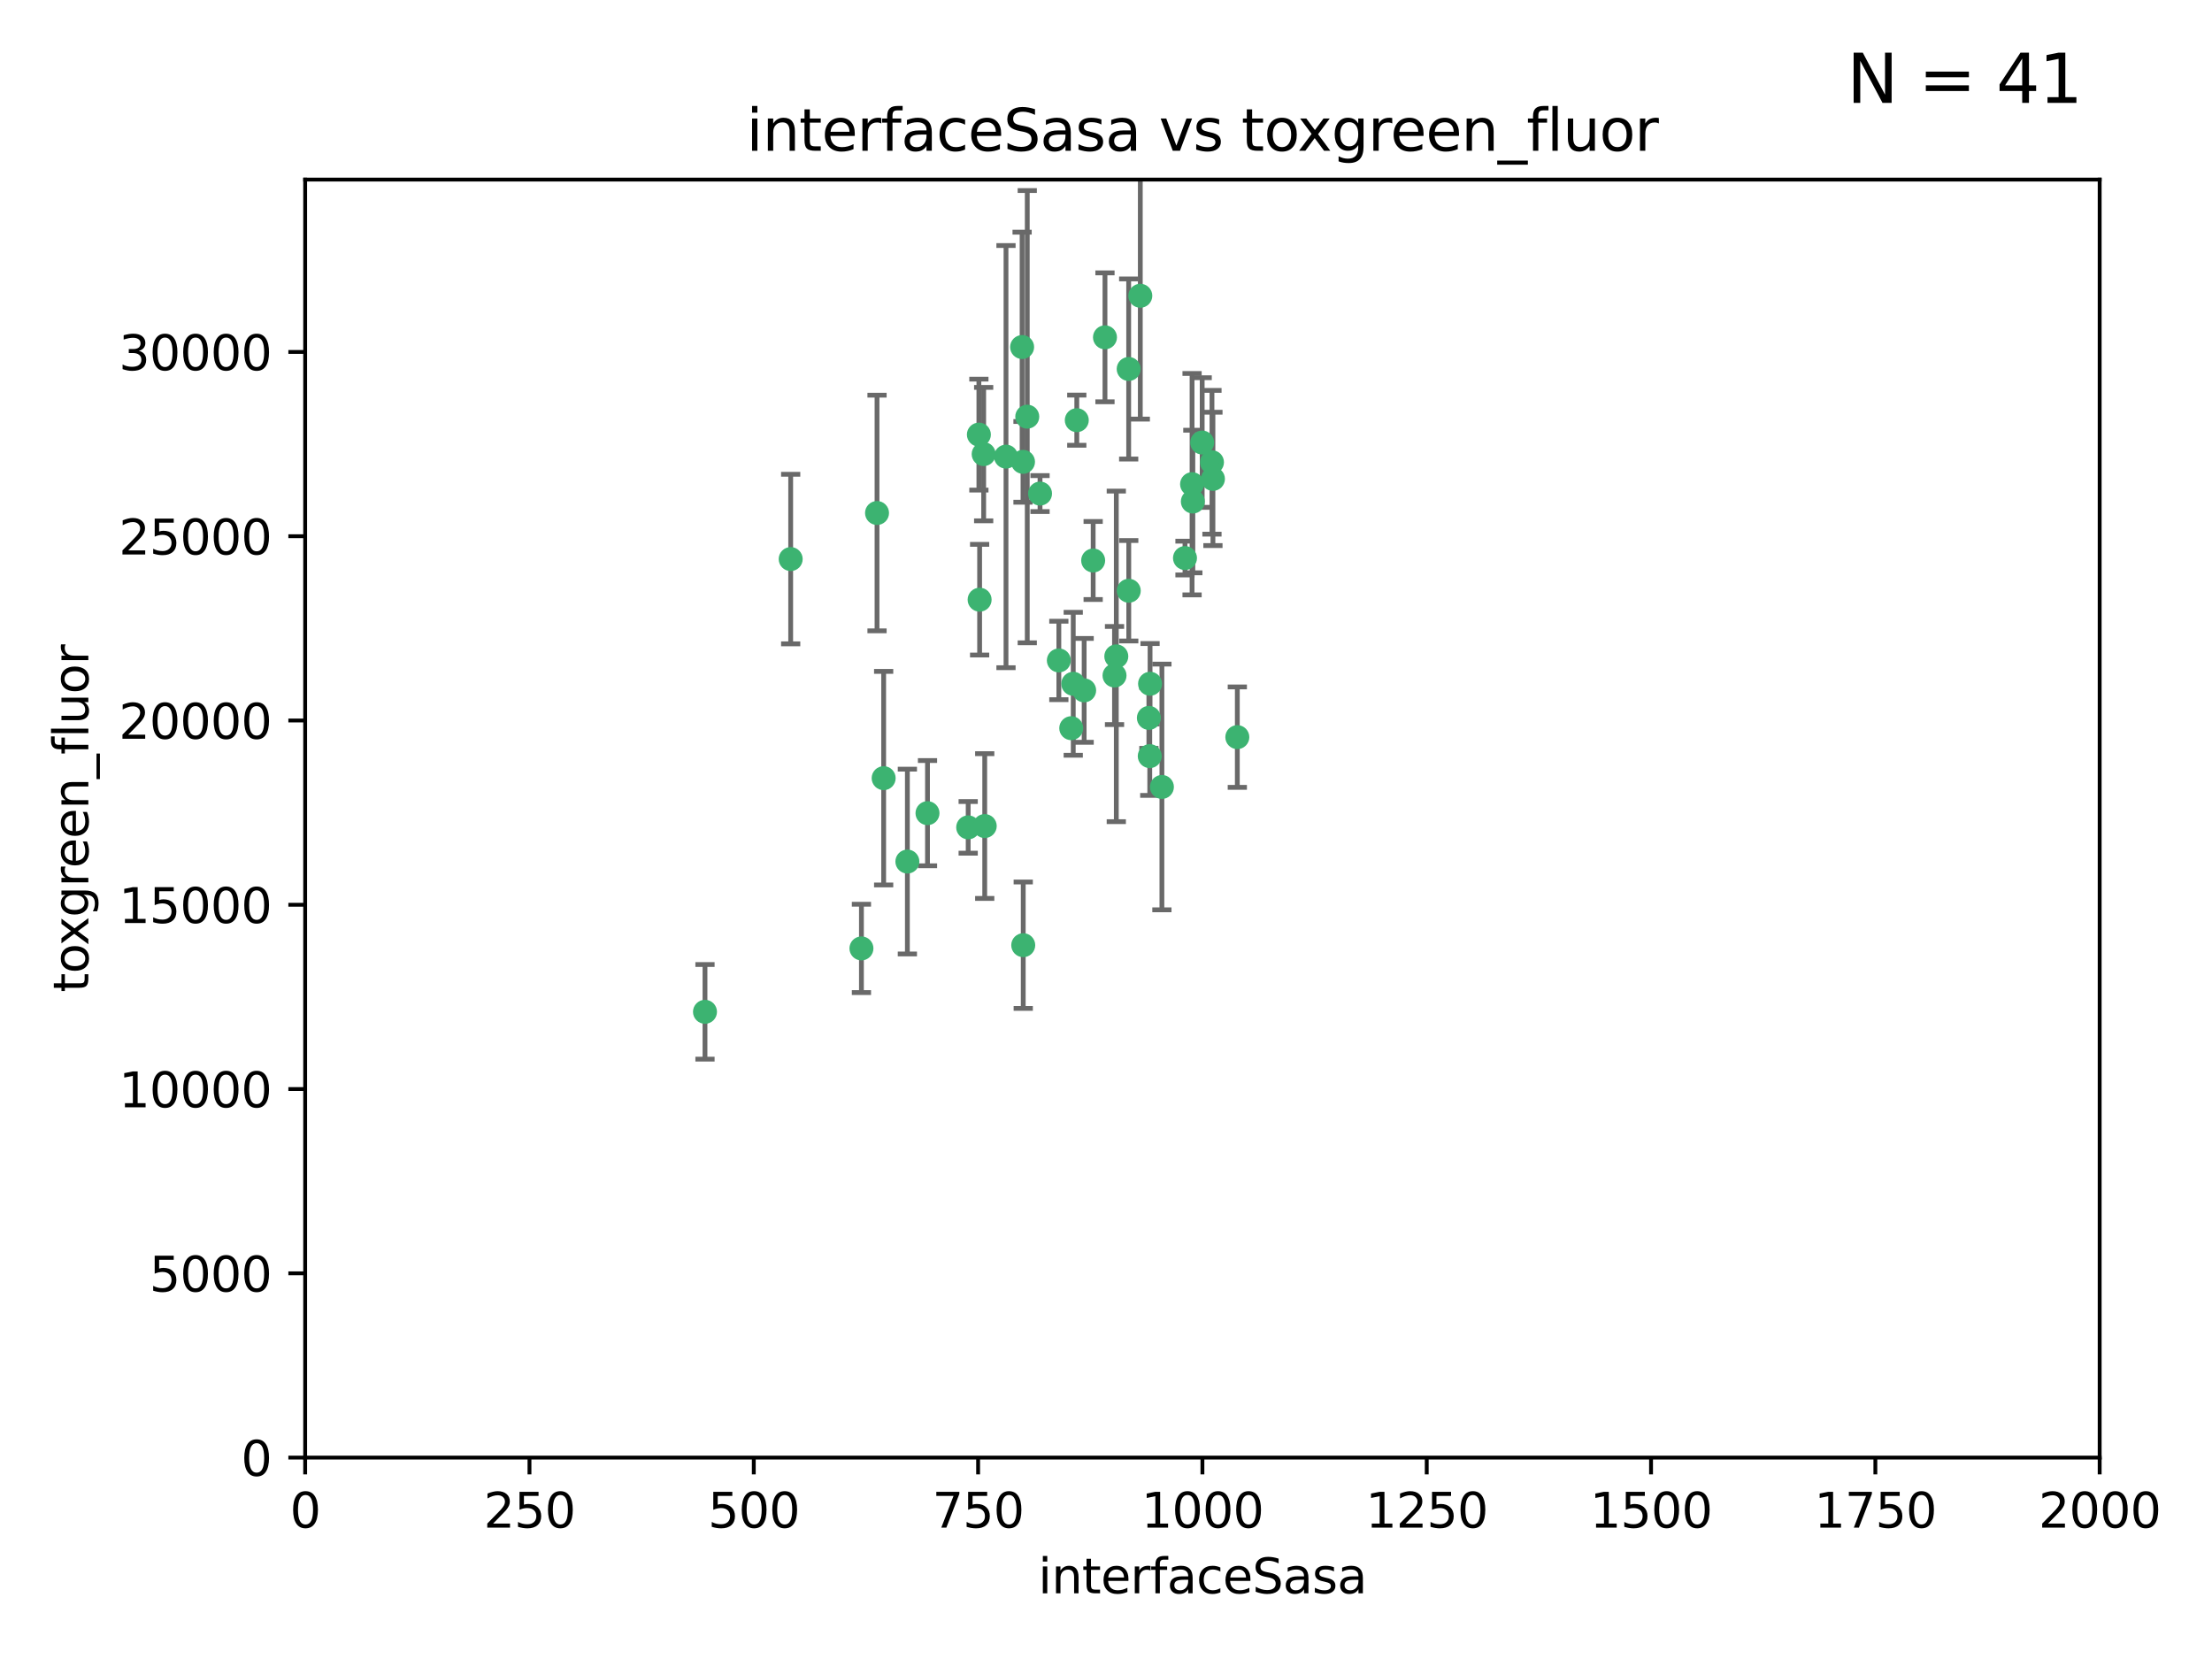 <?xml version="1.0" encoding="utf-8" standalone="no"?>
<!DOCTYPE svg PUBLIC "-//W3C//DTD SVG 1.1//EN"
  "http://www.w3.org/Graphics/SVG/1.1/DTD/svg11.dtd">
<svg xmlns:xlink="http://www.w3.org/1999/xlink" width="460.8pt" height="345.6pt" viewBox="0 0 460.8 345.6" xmlns="http://www.w3.org/2000/svg" version="1.1">
 <defs>
  <style type="text/css">*{stroke-linejoin: round; stroke-linecap: butt}</style>
 </defs>
 <g id="figure_1">
  <g id="patch_1">
   <path d="M 0 345.6 
L 460.8 345.6 
L 460.8 0 
L 0 0 
z
" style="fill: #ffffff"/>
  </g>
  <g id="axes_1">
   <g id="patch_2">
    <path d="M 63.571 303.64 
L 437.4 303.64 
L 437.4 37.411 
L 63.571 37.411 
z
" style="fill: #ffffff"/>
   </g>
   <g id="PathCollection_1">
    <defs>
     <path id="m5b8775eab1" d="M 0 1.118 
C 0.297 1.118 0.581 1 0.791 0.791 
C 1 0.581 1.118 0.297 1.118 0 
C 1.118 -0.297 1 -0.581 0.791 -0.791 
C 0.581 -1 0.297 -1.118 0 -1.118 
C -0.297 -1.118 -0.581 -1 -0.791 -0.791 
C -1 -0.581 -1.118 -0.297 -1.118 0 
C -1.118 0.297 -1 0.581 -0.791 0.791 
C -0.581 1 -0.297 1.118 0 1.118 
z
" style="stroke: #3cb371"/>
    </defs>
    <g clip-path="url(#pf87fa307f1)">
     <use xlink:href="#m5b8775eab1" x="212.925" y="72.294" style="fill: #3cb371; stroke: #3cb371"/>
     <use xlink:href="#m5b8775eab1" x="232.546" y="136.733" style="fill: #3cb371; stroke: #3cb371"/>
     <use xlink:href="#m5b8775eab1" x="250.437" y="92.187" style="fill: #3cb371; stroke: #3cb371"/>
     <use xlink:href="#m5b8775eab1" x="252.676" y="99.763" style="fill: #3cb371; stroke: #3cb371"/>
     <use xlink:href="#m5b8775eab1" x="230.187" y="70.271" style="fill: #3cb371; stroke: #3cb371"/>
     <use xlink:href="#m5b8775eab1" x="246.854" y="116.252" style="fill: #3cb371; stroke: #3cb371"/>
     <use xlink:href="#m5b8775eab1" x="235.142" y="123.063" style="fill: #3cb371; stroke: #3cb371"/>
     <use xlink:href="#m5b8775eab1" x="223.161" y="151.693" style="fill: #3cb371; stroke: #3cb371"/>
     <use xlink:href="#m5b8775eab1" x="242.046" y="163.936" style="fill: #3cb371; stroke: #3cb371"/>
     <use xlink:href="#m5b8775eab1" x="248.491" y="104.476" style="fill: #3cb371; stroke: #3cb371"/>
     <use xlink:href="#m5b8775eab1" x="225.848" y="143.815" style="fill: #3cb371; stroke: #3cb371"/>
     <use xlink:href="#m5b8775eab1" x="227.725" y="116.762" style="fill: #3cb371; stroke: #3cb371"/>
     <use xlink:href="#m5b8775eab1" x="235.125" y="76.865" style="fill: #3cb371; stroke: #3cb371"/>
     <use xlink:href="#m5b8775eab1" x="237.546" y="61.614" style="fill: #3cb371; stroke: #3cb371"/>
     <use xlink:href="#m5b8775eab1" x="257.757" y="153.559" style="fill: #3cb371; stroke: #3cb371"/>
     <use xlink:href="#m5b8775eab1" x="216.658" y="102.821" style="fill: #3cb371; stroke: #3cb371"/>
     <use xlink:href="#m5b8775eab1" x="204.916" y="94.6" style="fill: #3cb371; stroke: #3cb371"/>
     <use xlink:href="#m5b8775eab1" x="213.159" y="196.901" style="fill: #3cb371; stroke: #3cb371"/>
     <use xlink:href="#m5b8775eab1" x="220.577" y="137.58" style="fill: #3cb371; stroke: #3cb371"/>
     <use xlink:href="#m5b8775eab1" x="223.577" y="142.442" style="fill: #3cb371; stroke: #3cb371"/>
     <use xlink:href="#m5b8775eab1" x="203.92" y="90.534" style="fill: #3cb371; stroke: #3cb371"/>
     <use xlink:href="#m5b8775eab1" x="239.332" y="149.553" style="fill: #3cb371; stroke: #3cb371"/>
     <use xlink:href="#m5b8775eab1" x="204.073" y="124.926" style="fill: #3cb371; stroke: #3cb371"/>
     <use xlink:href="#m5b8775eab1" x="248.329" y="100.862" style="fill: #3cb371; stroke: #3cb371"/>
     <use xlink:href="#m5b8775eab1" x="182.701" y="106.867" style="fill: #3cb371; stroke: #3cb371"/>
     <use xlink:href="#m5b8775eab1" x="239.579" y="142.44" style="fill: #3cb371; stroke: #3cb371"/>
     <use xlink:href="#m5b8775eab1" x="213.998" y="86.8" style="fill: #3cb371; stroke: #3cb371"/>
     <use xlink:href="#m5b8775eab1" x="252.476" y="96.298" style="fill: #3cb371; stroke: #3cb371"/>
     <use xlink:href="#m5b8775eab1" x="209.568" y="95.121" style="fill: #3cb371; stroke: #3cb371"/>
     <use xlink:href="#m5b8775eab1" x="213.11" y="96.211" style="fill: #3cb371; stroke: #3cb371"/>
     <use xlink:href="#m5b8775eab1" x="189.023" y="179.478" style="fill: #3cb371; stroke: #3cb371"/>
     <use xlink:href="#m5b8775eab1" x="193.215" y="169.397" style="fill: #3cb371; stroke: #3cb371"/>
     <use xlink:href="#m5b8775eab1" x="224.314" y="87.531" style="fill: #3cb371; stroke: #3cb371"/>
     <use xlink:href="#m5b8775eab1" x="239.516" y="157.513" style="fill: #3cb371; stroke: #3cb371"/>
     <use xlink:href="#m5b8775eab1" x="164.714" y="116.464" style="fill: #3cb371; stroke: #3cb371"/>
     <use xlink:href="#m5b8775eab1" x="205.136" y="172.082" style="fill: #3cb371; stroke: #3cb371"/>
     <use xlink:href="#m5b8775eab1" x="201.69" y="172.356" style="fill: #3cb371; stroke: #3cb371"/>
     <use xlink:href="#m5b8775eab1" x="184.082" y="162.105" style="fill: #3cb371; stroke: #3cb371"/>
     <use xlink:href="#m5b8775eab1" x="232.174" y="140.722" style="fill: #3cb371; stroke: #3cb371"/>
     <use xlink:href="#m5b8775eab1" x="179.453" y="197.571" style="fill: #3cb371; stroke: #3cb371"/>
     <use xlink:href="#m5b8775eab1" x="146.862" y="210.779" style="fill: #3cb371; stroke: #3cb371"/>
    </g>
   </g>
   <g id="matplotlib.axis_1">
    <g id="xtick_1">
     <g id="line2d_1">
      <defs>
       <path id="m91f18b29db" d="M 0 0 
L 0 3.5 
" style="stroke: #000000; stroke-width: 0.8"/>
      </defs>
      <g>
       <use xlink:href="#m91f18b29db" x="63.571" y="303.64" style="stroke: #000000; stroke-width: 0.8"/>
      </g>
     </g>
     <g id="text_1">
      <!-- 0 -->
      <g transform="translate(60.39 318.238)scale(0.1 -0.1)">
       <defs>
        <path id="DejaVuSans-30" d="M 2034 4250 
Q 1547 4250 1301 3770 
Q 1056 3291 1056 2328 
Q 1056 1369 1301 889 
Q 1547 409 2034 409 
Q 2525 409 2770 889 
Q 3016 1369 3016 2328 
Q 3016 3291 2770 3770 
Q 2525 4250 2034 4250 
z
M 2034 4750 
Q 2819 4750 3233 4129 
Q 3647 3509 3647 2328 
Q 3647 1150 3233 529 
Q 2819 -91 2034 -91 
Q 1250 -91 836 529 
Q 422 1150 422 2328 
Q 422 3509 836 4129 
Q 1250 4750 2034 4750 
z
" transform="scale(0.016)"/>
       </defs>
       <use xlink:href="#DejaVuSans-30"/>
      </g>
     </g>
    </g>
    <g id="xtick_2">
     <g id="line2d_2">
      <g>
       <use xlink:href="#m91f18b29db" x="110.3" y="303.64" style="stroke: #000000; stroke-width: 0.8"/>
      </g>
     </g>
     <g id="text_2">
      <!-- 250 -->
      <g transform="translate(100.756 318.238)scale(0.1 -0.1)">
       <defs>
        <path id="DejaVuSans-32" d="M 1228 531 
L 3431 531 
L 3431 0 
L 469 0 
L 469 531 
Q 828 903 1448 1529 
Q 2069 2156 2228 2338 
Q 2531 2678 2651 2914 
Q 2772 3150 2772 3378 
Q 2772 3750 2511 3984 
Q 2250 4219 1831 4219 
Q 1534 4219 1204 4116 
Q 875 4013 500 3803 
L 500 4441 
Q 881 4594 1212 4672 
Q 1544 4750 1819 4750 
Q 2544 4750 2975 4387 
Q 3406 4025 3406 3419 
Q 3406 3131 3298 2873 
Q 3191 2616 2906 2266 
Q 2828 2175 2409 1742 
Q 1991 1309 1228 531 
z
" transform="scale(0.016)"/>
        <path id="DejaVuSans-35" d="M 691 4666 
L 3169 4666 
L 3169 4134 
L 1269 4134 
L 1269 2991 
Q 1406 3038 1543 3061 
Q 1681 3084 1819 3084 
Q 2600 3084 3056 2656 
Q 3513 2228 3513 1497 
Q 3513 744 3044 326 
Q 2575 -91 1722 -91 
Q 1428 -91 1123 -41 
Q 819 9 494 109 
L 494 744 
Q 775 591 1075 516 
Q 1375 441 1709 441 
Q 2250 441 2565 725 
Q 2881 1009 2881 1497 
Q 2881 1984 2565 2268 
Q 2250 2553 1709 2553 
Q 1456 2553 1204 2497 
Q 953 2441 691 2322 
L 691 4666 
z
" transform="scale(0.016)"/>
       </defs>
       <use xlink:href="#DejaVuSans-32"/>
       <use xlink:href="#DejaVuSans-35" x="63.623"/>
       <use xlink:href="#DejaVuSans-30" x="127.246"/>
      </g>
     </g>
    </g>
    <g id="xtick_3">
     <g id="line2d_3">
      <g>
       <use xlink:href="#m91f18b29db" x="157.028" y="303.64" style="stroke: #000000; stroke-width: 0.8"/>
      </g>
     </g>
     <g id="text_3">
      <!-- 500 -->
      <g transform="translate(147.485 318.238)scale(0.1 -0.1)">
       <use xlink:href="#DejaVuSans-35"/>
       <use xlink:href="#DejaVuSans-30" x="63.623"/>
       <use xlink:href="#DejaVuSans-30" x="127.246"/>
      </g>
     </g>
    </g>
    <g id="xtick_4">
     <g id="line2d_4">
      <g>
       <use xlink:href="#m91f18b29db" x="203.757" y="303.64" style="stroke: #000000; stroke-width: 0.8"/>
      </g>
     </g>
     <g id="text_4">
      <!-- 750 -->
      <g transform="translate(194.213 318.238)scale(0.1 -0.1)">
       <defs>
        <path id="DejaVuSans-37" d="M 525 4666 
L 3525 4666 
L 3525 4397 
L 1831 0 
L 1172 0 
L 2766 4134 
L 525 4134 
L 525 4666 
z
" transform="scale(0.016)"/>
       </defs>
       <use xlink:href="#DejaVuSans-37"/>
       <use xlink:href="#DejaVuSans-35" x="63.623"/>
       <use xlink:href="#DejaVuSans-30" x="127.246"/>
      </g>
     </g>
    </g>
    <g id="xtick_5">
     <g id="line2d_5">
      <g>
       <use xlink:href="#m91f18b29db" x="250.486" y="303.64" style="stroke: #000000; stroke-width: 0.8"/>
      </g>
     </g>
     <g id="text_5">
      <!-- 1000 -->
      <g transform="translate(237.761 318.238)scale(0.1 -0.1)">
       <defs>
        <path id="DejaVuSans-31" d="M 794 531 
L 1825 531 
L 1825 4091 
L 703 3866 
L 703 4441 
L 1819 4666 
L 2450 4666 
L 2450 531 
L 3481 531 
L 3481 0 
L 794 0 
L 794 531 
z
" transform="scale(0.016)"/>
       </defs>
       <use xlink:href="#DejaVuSans-31"/>
       <use xlink:href="#DejaVuSans-30" x="63.623"/>
       <use xlink:href="#DejaVuSans-30" x="127.246"/>
       <use xlink:href="#DejaVuSans-30" x="190.869"/>
      </g>
     </g>
    </g>
    <g id="xtick_6">
     <g id="line2d_6">
      <g>
       <use xlink:href="#m91f18b29db" x="297.214" y="303.64" style="stroke: #000000; stroke-width: 0.8"/>
      </g>
     </g>
     <g id="text_6">
      <!-- 1250 -->
      <g transform="translate(284.489 318.238)scale(0.1 -0.1)">
       <use xlink:href="#DejaVuSans-31"/>
       <use xlink:href="#DejaVuSans-32" x="63.623"/>
       <use xlink:href="#DejaVuSans-35" x="127.246"/>
       <use xlink:href="#DejaVuSans-30" x="190.869"/>
      </g>
     </g>
    </g>
    <g id="xtick_7">
     <g id="line2d_7">
      <g>
       <use xlink:href="#m91f18b29db" x="343.943" y="303.64" style="stroke: #000000; stroke-width: 0.8"/>
      </g>
     </g>
     <g id="text_7">
      <!-- 1500 -->
      <g transform="translate(331.218 318.238)scale(0.1 -0.1)">
       <use xlink:href="#DejaVuSans-31"/>
       <use xlink:href="#DejaVuSans-35" x="63.623"/>
       <use xlink:href="#DejaVuSans-30" x="127.246"/>
       <use xlink:href="#DejaVuSans-30" x="190.869"/>
      </g>
     </g>
    </g>
    <g id="xtick_8">
     <g id="line2d_8">
      <g>
       <use xlink:href="#m91f18b29db" x="390.671" y="303.64" style="stroke: #000000; stroke-width: 0.8"/>
      </g>
     </g>
     <g id="text_8">
      <!-- 1750 -->
      <g transform="translate(377.946 318.238)scale(0.1 -0.1)">
       <use xlink:href="#DejaVuSans-31"/>
       <use xlink:href="#DejaVuSans-37" x="63.623"/>
       <use xlink:href="#DejaVuSans-35" x="127.246"/>
       <use xlink:href="#DejaVuSans-30" x="190.869"/>
      </g>
     </g>
    </g>
    <g id="xtick_9">
     <g id="line2d_9">
      <g>
       <use xlink:href="#m91f18b29db" x="437.4" y="303.64" style="stroke: #000000; stroke-width: 0.8"/>
      </g>
     </g>
     <g id="text_9">
      <!-- 2000 -->
      <g transform="translate(424.675 318.238)scale(0.1 -0.1)">
       <use xlink:href="#DejaVuSans-32"/>
       <use xlink:href="#DejaVuSans-30" x="63.623"/>
       <use xlink:href="#DejaVuSans-30" x="127.246"/>
       <use xlink:href="#DejaVuSans-30" x="190.869"/>
      </g>
     </g>
    </g>
    <g id="text_10">
     <!-- interfaceSasa -->
     <g transform="translate(216.279 331.917)scale(0.1 -0.1)">
      <defs>
       <path id="DejaVuSans-69" d="M 603 3500 
L 1178 3500 
L 1178 0 
L 603 0 
L 603 3500 
z
M 603 4863 
L 1178 4863 
L 1178 4134 
L 603 4134 
L 603 4863 
z
" transform="scale(0.016)"/>
       <path id="DejaVuSans-6e" d="M 3513 2113 
L 3513 0 
L 2938 0 
L 2938 2094 
Q 2938 2591 2744 2837 
Q 2550 3084 2163 3084 
Q 1697 3084 1428 2787 
Q 1159 2491 1159 1978 
L 1159 0 
L 581 0 
L 581 3500 
L 1159 3500 
L 1159 2956 
Q 1366 3272 1645 3428 
Q 1925 3584 2291 3584 
Q 2894 3584 3203 3211 
Q 3513 2838 3513 2113 
z
" transform="scale(0.016)"/>
       <path id="DejaVuSans-74" d="M 1172 4494 
L 1172 3500 
L 2356 3500 
L 2356 3053 
L 1172 3053 
L 1172 1153 
Q 1172 725 1289 603 
Q 1406 481 1766 481 
L 2356 481 
L 2356 0 
L 1766 0 
Q 1100 0 847 248 
Q 594 497 594 1153 
L 594 3053 
L 172 3053 
L 172 3500 
L 594 3500 
L 594 4494 
L 1172 4494 
z
" transform="scale(0.016)"/>
       <path id="DejaVuSans-65" d="M 3597 1894 
L 3597 1613 
L 953 1613 
Q 991 1019 1311 708 
Q 1631 397 2203 397 
Q 2534 397 2845 478 
Q 3156 559 3463 722 
L 3463 178 
Q 3153 47 2828 -22 
Q 2503 -91 2169 -91 
Q 1331 -91 842 396 
Q 353 884 353 1716 
Q 353 2575 817 3079 
Q 1281 3584 2069 3584 
Q 2775 3584 3186 3129 
Q 3597 2675 3597 1894 
z
M 3022 2063 
Q 3016 2534 2758 2815 
Q 2500 3097 2075 3097 
Q 1594 3097 1305 2825 
Q 1016 2553 972 2059 
L 3022 2063 
z
" transform="scale(0.016)"/>
       <path id="DejaVuSans-72" d="M 2631 2963 
Q 2534 3019 2420 3045 
Q 2306 3072 2169 3072 
Q 1681 3072 1420 2755 
Q 1159 2438 1159 1844 
L 1159 0 
L 581 0 
L 581 3500 
L 1159 3500 
L 1159 2956 
Q 1341 3275 1631 3429 
Q 1922 3584 2338 3584 
Q 2397 3584 2469 3576 
Q 2541 3569 2628 3553 
L 2631 2963 
z
" transform="scale(0.016)"/>
       <path id="DejaVuSans-66" d="M 2375 4863 
L 2375 4384 
L 1825 4384 
Q 1516 4384 1395 4259 
Q 1275 4134 1275 3809 
L 1275 3500 
L 2222 3500 
L 2222 3053 
L 1275 3053 
L 1275 0 
L 697 0 
L 697 3053 
L 147 3053 
L 147 3500 
L 697 3500 
L 697 3744 
Q 697 4328 969 4595 
Q 1241 4863 1831 4863 
L 2375 4863 
z
" transform="scale(0.016)"/>
       <path id="DejaVuSans-61" d="M 2194 1759 
Q 1497 1759 1228 1600 
Q 959 1441 959 1056 
Q 959 750 1161 570 
Q 1363 391 1709 391 
Q 2188 391 2477 730 
Q 2766 1069 2766 1631 
L 2766 1759 
L 2194 1759 
z
M 3341 1997 
L 3341 0 
L 2766 0 
L 2766 531 
Q 2569 213 2275 61 
Q 1981 -91 1556 -91 
Q 1019 -91 701 211 
Q 384 513 384 1019 
Q 384 1609 779 1909 
Q 1175 2209 1959 2209 
L 2766 2209 
L 2766 2266 
Q 2766 2663 2505 2880 
Q 2244 3097 1772 3097 
Q 1472 3097 1187 3025 
Q 903 2953 641 2809 
L 641 3341 
Q 956 3463 1253 3523 
Q 1550 3584 1831 3584 
Q 2591 3584 2966 3190 
Q 3341 2797 3341 1997 
z
" transform="scale(0.016)"/>
       <path id="DejaVuSans-63" d="M 3122 3366 
L 3122 2828 
Q 2878 2963 2633 3030 
Q 2388 3097 2138 3097 
Q 1578 3097 1268 2742 
Q 959 2388 959 1747 
Q 959 1106 1268 751 
Q 1578 397 2138 397 
Q 2388 397 2633 464 
Q 2878 531 3122 666 
L 3122 134 
Q 2881 22 2623 -34 
Q 2366 -91 2075 -91 
Q 1284 -91 818 406 
Q 353 903 353 1747 
Q 353 2603 823 3093 
Q 1294 3584 2113 3584 
Q 2378 3584 2631 3529 
Q 2884 3475 3122 3366 
z
" transform="scale(0.016)"/>
       <path id="DejaVuSans-53" d="M 3425 4513 
L 3425 3897 
Q 3066 4069 2747 4153 
Q 2428 4238 2131 4238 
Q 1616 4238 1336 4038 
Q 1056 3838 1056 3469 
Q 1056 3159 1242 3001 
Q 1428 2844 1947 2747 
L 2328 2669 
Q 3034 2534 3370 2195 
Q 3706 1856 3706 1288 
Q 3706 609 3251 259 
Q 2797 -91 1919 -91 
Q 1588 -91 1214 -16 
Q 841 59 441 206 
L 441 856 
Q 825 641 1194 531 
Q 1563 422 1919 422 
Q 2459 422 2753 634 
Q 3047 847 3047 1241 
Q 3047 1584 2836 1778 
Q 2625 1972 2144 2069 
L 1759 2144 
Q 1053 2284 737 2584 
Q 422 2884 422 3419 
Q 422 4038 858 4394 
Q 1294 4750 2059 4750 
Q 2388 4750 2728 4690 
Q 3069 4631 3425 4513 
z
" transform="scale(0.016)"/>
       <path id="DejaVuSans-73" d="M 2834 3397 
L 2834 2853 
Q 2591 2978 2328 3040 
Q 2066 3103 1784 3103 
Q 1356 3103 1142 2972 
Q 928 2841 928 2578 
Q 928 2378 1081 2264 
Q 1234 2150 1697 2047 
L 1894 2003 
Q 2506 1872 2764 1633 
Q 3022 1394 3022 966 
Q 3022 478 2636 193 
Q 2250 -91 1575 -91 
Q 1294 -91 989 -36 
Q 684 19 347 128 
L 347 722 
Q 666 556 975 473 
Q 1284 391 1588 391 
Q 1994 391 2212 530 
Q 2431 669 2431 922 
Q 2431 1156 2273 1281 
Q 2116 1406 1581 1522 
L 1381 1569 
Q 847 1681 609 1914 
Q 372 2147 372 2553 
Q 372 3047 722 3315 
Q 1072 3584 1716 3584 
Q 2034 3584 2315 3537 
Q 2597 3491 2834 3397 
z
" transform="scale(0.016)"/>
      </defs>
      <use xlink:href="#DejaVuSans-69"/>
      <use xlink:href="#DejaVuSans-6e" x="27.783"/>
      <use xlink:href="#DejaVuSans-74" x="91.162"/>
      <use xlink:href="#DejaVuSans-65" x="130.371"/>
      <use xlink:href="#DejaVuSans-72" x="191.895"/>
      <use xlink:href="#DejaVuSans-66" x="233.008"/>
      <use xlink:href="#DejaVuSans-61" x="268.213"/>
      <use xlink:href="#DejaVuSans-63" x="329.492"/>
      <use xlink:href="#DejaVuSans-65" x="384.473"/>
      <use xlink:href="#DejaVuSans-53" x="445.996"/>
      <use xlink:href="#DejaVuSans-61" x="509.473"/>
      <use xlink:href="#DejaVuSans-73" x="570.752"/>
      <use xlink:href="#DejaVuSans-61" x="622.852"/>
     </g>
    </g>
   </g>
   <g id="matplotlib.axis_2">
    <g id="ytick_1">
     <g id="line2d_10">
      <defs>
       <path id="m923f33e9d8" d="M 0 0 
L -3.5 0 
" style="stroke: #000000; stroke-width: 0.8"/>
      </defs>
      <g>
       <use xlink:href="#m923f33e9d8" x="63.571" y="303.64" style="stroke: #000000; stroke-width: 0.8"/>
      </g>
     </g>
     <g id="text_11">
      <!-- 0 -->
      <g transform="translate(50.209 307.439)scale(0.1 -0.1)">
       <use xlink:href="#DejaVuSans-30"/>
      </g>
     </g>
    </g>
    <g id="ytick_2">
     <g id="line2d_11">
      <g>
       <use xlink:href="#m923f33e9d8" x="63.571" y="265.253" style="stroke: #000000; stroke-width: 0.8"/>
      </g>
     </g>
     <g id="text_12">
      <!-- 5000 -->
      <g transform="translate(31.121 269.052)scale(0.1 -0.1)">
       <use xlink:href="#DejaVuSans-35"/>
       <use xlink:href="#DejaVuSans-30" x="63.623"/>
       <use xlink:href="#DejaVuSans-30" x="127.246"/>
       <use xlink:href="#DejaVuSans-30" x="190.869"/>
      </g>
     </g>
    </g>
    <g id="ytick_3">
     <g id="line2d_12">
      <g>
       <use xlink:href="#m923f33e9d8" x="63.571" y="226.866" style="stroke: #000000; stroke-width: 0.8"/>
      </g>
     </g>
     <g id="text_13">
      <!-- 10000 -->
      <g transform="translate(24.759 230.665)scale(0.1 -0.1)">
       <use xlink:href="#DejaVuSans-31"/>
       <use xlink:href="#DejaVuSans-30" x="63.623"/>
       <use xlink:href="#DejaVuSans-30" x="127.246"/>
       <use xlink:href="#DejaVuSans-30" x="190.869"/>
       <use xlink:href="#DejaVuSans-30" x="254.492"/>
      </g>
     </g>
    </g>
    <g id="ytick_4">
     <g id="line2d_13">
      <g>
       <use xlink:href="#m923f33e9d8" x="63.571" y="188.479" style="stroke: #000000; stroke-width: 0.8"/>
      </g>
     </g>
     <g id="text_14">
      <!-- 15000 -->
      <g transform="translate(24.759 192.278)scale(0.1 -0.1)">
       <use xlink:href="#DejaVuSans-31"/>
       <use xlink:href="#DejaVuSans-35" x="63.623"/>
       <use xlink:href="#DejaVuSans-30" x="127.246"/>
       <use xlink:href="#DejaVuSans-30" x="190.869"/>
       <use xlink:href="#DejaVuSans-30" x="254.492"/>
      </g>
     </g>
    </g>
    <g id="ytick_5">
     <g id="line2d_14">
      <g>
       <use xlink:href="#m923f33e9d8" x="63.571" y="150.092" style="stroke: #000000; stroke-width: 0.8"/>
      </g>
     </g>
     <g id="text_15">
      <!-- 20000 -->
      <g transform="translate(24.759 153.891)scale(0.1 -0.1)">
       <use xlink:href="#DejaVuSans-32"/>
       <use xlink:href="#DejaVuSans-30" x="63.623"/>
       <use xlink:href="#DejaVuSans-30" x="127.246"/>
       <use xlink:href="#DejaVuSans-30" x="190.869"/>
       <use xlink:href="#DejaVuSans-30" x="254.492"/>
      </g>
     </g>
    </g>
    <g id="ytick_6">
     <g id="line2d_15">
      <g>
       <use xlink:href="#m923f33e9d8" x="63.571" y="111.705" style="stroke: #000000; stroke-width: 0.8"/>
      </g>
     </g>
     <g id="text_16">
      <!-- 25000 -->
      <g transform="translate(24.759 115.504)scale(0.1 -0.1)">
       <use xlink:href="#DejaVuSans-32"/>
       <use xlink:href="#DejaVuSans-35" x="63.623"/>
       <use xlink:href="#DejaVuSans-30" x="127.246"/>
       <use xlink:href="#DejaVuSans-30" x="190.869"/>
       <use xlink:href="#DejaVuSans-30" x="254.492"/>
      </g>
     </g>
    </g>
    <g id="ytick_7">
     <g id="line2d_16">
      <g>
       <use xlink:href="#m923f33e9d8" x="63.571" y="73.317" style="stroke: #000000; stroke-width: 0.8"/>
      </g>
     </g>
     <g id="text_17">
      <!-- 30000 -->
      <g transform="translate(24.759 77.117)scale(0.1 -0.1)">
       <defs>
        <path id="DejaVuSans-33" d="M 2597 2516 
Q 3050 2419 3304 2112 
Q 3559 1806 3559 1356 
Q 3559 666 3084 287 
Q 2609 -91 1734 -91 
Q 1441 -91 1130 -33 
Q 819 25 488 141 
L 488 750 
Q 750 597 1062 519 
Q 1375 441 1716 441 
Q 2309 441 2620 675 
Q 2931 909 2931 1356 
Q 2931 1769 2642 2001 
Q 2353 2234 1838 2234 
L 1294 2234 
L 1294 2753 
L 1863 2753 
Q 2328 2753 2575 2939 
Q 2822 3125 2822 3475 
Q 2822 3834 2567 4026 
Q 2313 4219 1838 4219 
Q 1578 4219 1281 4162 
Q 984 4106 628 3988 
L 628 4550 
Q 988 4650 1302 4700 
Q 1616 4750 1894 4750 
Q 2613 4750 3031 4423 
Q 3450 4097 3450 3541 
Q 3450 3153 3228 2886 
Q 3006 2619 2597 2516 
z
" transform="scale(0.016)"/>
       </defs>
       <use xlink:href="#DejaVuSans-33"/>
       <use xlink:href="#DejaVuSans-30" x="63.623"/>
       <use xlink:href="#DejaVuSans-30" x="127.246"/>
       <use xlink:href="#DejaVuSans-30" x="190.869"/>
       <use xlink:href="#DejaVuSans-30" x="254.492"/>
      </g>
     </g>
    </g>
    <g id="text_18">
     <!-- toxgreen_fluor -->
     <g transform="translate(18.401 206.72)rotate(-90)scale(0.1 -0.1)">
      <defs>
       <path id="DejaVuSans-6f" d="M 1959 3097 
Q 1497 3097 1228 2736 
Q 959 2375 959 1747 
Q 959 1119 1226 758 
Q 1494 397 1959 397 
Q 2419 397 2687 759 
Q 2956 1122 2956 1747 
Q 2956 2369 2687 2733 
Q 2419 3097 1959 3097 
z
M 1959 3584 
Q 2709 3584 3137 3096 
Q 3566 2609 3566 1747 
Q 3566 888 3137 398 
Q 2709 -91 1959 -91 
Q 1206 -91 779 398 
Q 353 888 353 1747 
Q 353 2609 779 3096 
Q 1206 3584 1959 3584 
z
" transform="scale(0.016)"/>
       <path id="DejaVuSans-78" d="M 3513 3500 
L 2247 1797 
L 3578 0 
L 2900 0 
L 1881 1375 
L 863 0 
L 184 0 
L 1544 1831 
L 300 3500 
L 978 3500 
L 1906 2253 
L 2834 3500 
L 3513 3500 
z
" transform="scale(0.016)"/>
       <path id="DejaVuSans-67" d="M 2906 1791 
Q 2906 2416 2648 2759 
Q 2391 3103 1925 3103 
Q 1463 3103 1205 2759 
Q 947 2416 947 1791 
Q 947 1169 1205 825 
Q 1463 481 1925 481 
Q 2391 481 2648 825 
Q 2906 1169 2906 1791 
z
M 3481 434 
Q 3481 -459 3084 -895 
Q 2688 -1331 1869 -1331 
Q 1566 -1331 1297 -1286 
Q 1028 -1241 775 -1147 
L 775 -588 
Q 1028 -725 1275 -790 
Q 1522 -856 1778 -856 
Q 2344 -856 2625 -561 
Q 2906 -266 2906 331 
L 2906 616 
Q 2728 306 2450 153 
Q 2172 0 1784 0 
Q 1141 0 747 490 
Q 353 981 353 1791 
Q 353 2603 747 3093 
Q 1141 3584 1784 3584 
Q 2172 3584 2450 3431 
Q 2728 3278 2906 2969 
L 2906 3500 
L 3481 3500 
L 3481 434 
z
" transform="scale(0.016)"/>
       <path id="DejaVuSans-5f" d="M 3263 -1063 
L 3263 -1509 
L -63 -1509 
L -63 -1063 
L 3263 -1063 
z
" transform="scale(0.016)"/>
       <path id="DejaVuSans-6c" d="M 603 4863 
L 1178 4863 
L 1178 0 
L 603 0 
L 603 4863 
z
" transform="scale(0.016)"/>
       <path id="DejaVuSans-75" d="M 544 1381 
L 544 3500 
L 1119 3500 
L 1119 1403 
Q 1119 906 1312 657 
Q 1506 409 1894 409 
Q 2359 409 2629 706 
Q 2900 1003 2900 1516 
L 2900 3500 
L 3475 3500 
L 3475 0 
L 2900 0 
L 2900 538 
Q 2691 219 2414 64 
Q 2138 -91 1772 -91 
Q 1169 -91 856 284 
Q 544 659 544 1381 
z
M 1991 3584 
L 1991 3584 
z
" transform="scale(0.016)"/>
      </defs>
      <use xlink:href="#DejaVuSans-74"/>
      <use xlink:href="#DejaVuSans-6f" x="39.209"/>
      <use xlink:href="#DejaVuSans-78" x="97.266"/>
      <use xlink:href="#DejaVuSans-67" x="156.445"/>
      <use xlink:href="#DejaVuSans-72" x="219.922"/>
      <use xlink:href="#DejaVuSans-65" x="258.785"/>
      <use xlink:href="#DejaVuSans-65" x="320.309"/>
      <use xlink:href="#DejaVuSans-6e" x="381.832"/>
      <use xlink:href="#DejaVuSans-5f" x="445.211"/>
      <use xlink:href="#DejaVuSans-66" x="495.211"/>
      <use xlink:href="#DejaVuSans-6c" x="530.416"/>
      <use xlink:href="#DejaVuSans-75" x="558.199"/>
      <use xlink:href="#DejaVuSans-6f" x="621.578"/>
      <use xlink:href="#DejaVuSans-72" x="682.76"/>
     </g>
    </g>
   </g>
   <g id="LineCollection_1">
    <path d="M 212.925 96.224 
L 212.925 48.364 
" clip-path="url(#pf87fa307f1)" style="fill: none; stroke: #696969"/>
    <path d="M 232.546 171.165 
L 232.546 102.302 
" clip-path="url(#pf87fa307f1)" style="fill: none; stroke: #696969"/>
    <path d="M 250.437 105.69 
L 250.437 78.685 
" clip-path="url(#pf87fa307f1)" style="fill: none; stroke: #696969"/>
    <path d="M 252.676 113.651 
L 252.676 85.875 
" clip-path="url(#pf87fa307f1)" style="fill: none; stroke: #696969"/>
    <path d="M 230.187 83.696 
L 230.187 56.846 
" clip-path="url(#pf87fa307f1)" style="fill: none; stroke: #696969"/>
    <path d="M 246.854 119.772 
L 246.854 112.733 
" clip-path="url(#pf87fa307f1)" style="fill: none; stroke: #696969"/>
    <path d="M 235.142 133.529 
L 235.142 112.598 
" clip-path="url(#pf87fa307f1)" style="fill: none; stroke: #696969"/>
    <path d="M 223.161 152.217 
L 223.161 151.168 
" clip-path="url(#pf87fa307f1)" style="fill: none; stroke: #696969"/>
    <path d="M 242.046 189.529 
L 242.046 138.343 
" clip-path="url(#pf87fa307f1)" style="fill: none; stroke: #696969"/>
    <path d="M 248.491 119.328 
L 248.491 89.623 
" clip-path="url(#pf87fa307f1)" style="fill: none; stroke: #696969"/>
    <path d="M 225.848 154.632 
L 225.848 132.999 
" clip-path="url(#pf87fa307f1)" style="fill: none; stroke: #696969"/>
    <path d="M 227.725 124.89 
L 227.725 108.635 
" clip-path="url(#pf87fa307f1)" style="fill: none; stroke: #696969"/>
    <path d="M 235.125 95.625 
L 235.125 58.105 
" clip-path="url(#pf87fa307f1)" style="fill: none; stroke: #696969"/>
    <path d="M 237.546 87.306 
L 237.546 35.922 
" clip-path="url(#pf87fa307f1)" style="fill: none; stroke: #696969"/>
    <path d="M 257.757 164.019 
L 257.757 143.098 
" clip-path="url(#pf87fa307f1)" style="fill: none; stroke: #696969"/>
    <path d="M 216.658 106.565 
L 216.658 99.077 
" clip-path="url(#pf87fa307f1)" style="fill: none; stroke: #696969"/>
    <path d="M 204.916 108.495 
L 204.916 80.704 
" clip-path="url(#pf87fa307f1)" style="fill: none; stroke: #696969"/>
    <path d="M 213.159 210.068 
L 213.159 183.734 
" clip-path="url(#pf87fa307f1)" style="fill: none; stroke: #696969"/>
    <path d="M 220.577 145.75 
L 220.577 129.411 
" clip-path="url(#pf87fa307f1)" style="fill: none; stroke: #696969"/>
    <path d="M 223.577 157.326 
L 223.577 127.559 
" clip-path="url(#pf87fa307f1)" style="fill: none; stroke: #696969"/>
    <path d="M 203.92 102.091 
L 203.92 78.978 
" clip-path="url(#pf87fa307f1)" style="fill: none; stroke: #696969"/>
    <path d="M 239.332 155.89 
L 239.332 143.216 
" clip-path="url(#pf87fa307f1)" style="fill: none; stroke: #696969"/>
    <path d="M 204.073 136.454 
L 204.073 113.398 
" clip-path="url(#pf87fa307f1)" style="fill: none; stroke: #696969"/>
    <path d="M 248.329 123.923 
L 248.329 77.801 
" clip-path="url(#pf87fa307f1)" style="fill: none; stroke: #696969"/>
    <path d="M 182.701 131.412 
L 182.701 82.321 
" clip-path="url(#pf87fa307f1)" style="fill: none; stroke: #696969"/>
    <path d="M 239.579 150.817 
L 239.579 134.064 
" clip-path="url(#pf87fa307f1)" style="fill: none; stroke: #696969"/>
    <path d="M 213.998 133.906 
L 213.998 39.694 
" clip-path="url(#pf87fa307f1)" style="fill: none; stroke: #696969"/>
    <path d="M 252.476 111.272 
L 252.476 81.324 
" clip-path="url(#pf87fa307f1)" style="fill: none; stroke: #696969"/>
    <path d="M 209.568 139.091 
L 209.568 51.151 
" clip-path="url(#pf87fa307f1)" style="fill: none; stroke: #696969"/>
    <path d="M 213.11 104.619 
L 213.11 87.804 
" clip-path="url(#pf87fa307f1)" style="fill: none; stroke: #696969"/>
    <path d="M 189.023 198.728 
L 189.023 160.228 
" clip-path="url(#pf87fa307f1)" style="fill: none; stroke: #696969"/>
    <path d="M 193.215 180.358 
L 193.215 158.436 
" clip-path="url(#pf87fa307f1)" style="fill: none; stroke: #696969"/>
    <path d="M 224.314 92.76 
L 224.314 82.303 
" clip-path="url(#pf87fa307f1)" style="fill: none; stroke: #696969"/>
    <path d="M 239.516 165.694 
L 239.516 149.332 
" clip-path="url(#pf87fa307f1)" style="fill: none; stroke: #696969"/>
    <path d="M 164.714 134.122 
L 164.714 98.805 
" clip-path="url(#pf87fa307f1)" style="fill: none; stroke: #696969"/>
    <path d="M 205.136 187.16 
L 205.136 157.004 
" clip-path="url(#pf87fa307f1)" style="fill: none; stroke: #696969"/>
    <path d="M 201.69 177.734 
L 201.69 166.978 
" clip-path="url(#pf87fa307f1)" style="fill: none; stroke: #696969"/>
    <path d="M 184.082 184.351 
L 184.082 139.86 
" clip-path="url(#pf87fa307f1)" style="fill: none; stroke: #696969"/>
    <path d="M 232.174 150.938 
L 232.174 130.506 
" clip-path="url(#pf87fa307f1)" style="fill: none; stroke: #696969"/>
    <path d="M 179.453 206.772 
L 179.453 188.371 
" clip-path="url(#pf87fa307f1)" style="fill: none; stroke: #696969"/>
    <path d="M 146.862 220.633 
L 146.862 200.925 
" clip-path="url(#pf87fa307f1)" style="fill: none; stroke: #696969"/>
   </g>
   <g id="line2d_17">
    <defs>
     <path id="m04c6d79485" d="M 2 0 
L -2 -0 
" style="stroke: #696969"/>
    </defs>
    <g clip-path="url(#pf87fa307f1)">
     <use xlink:href="#m04c6d79485" x="212.925" y="96.224" style="fill: #696969; stroke: #696969"/>
     <use xlink:href="#m04c6d79485" x="232.546" y="171.165" style="fill: #696969; stroke: #696969"/>
     <use xlink:href="#m04c6d79485" x="250.437" y="105.69" style="fill: #696969; stroke: #696969"/>
     <use xlink:href="#m04c6d79485" x="252.676" y="113.651" style="fill: #696969; stroke: #696969"/>
     <use xlink:href="#m04c6d79485" x="230.187" y="83.696" style="fill: #696969; stroke: #696969"/>
     <use xlink:href="#m04c6d79485" x="246.854" y="119.772" style="fill: #696969; stroke: #696969"/>
     <use xlink:href="#m04c6d79485" x="235.142" y="133.529" style="fill: #696969; stroke: #696969"/>
     <use xlink:href="#m04c6d79485" x="223.161" y="152.217" style="fill: #696969; stroke: #696969"/>
     <use xlink:href="#m04c6d79485" x="242.046" y="189.529" style="fill: #696969; stroke: #696969"/>
     <use xlink:href="#m04c6d79485" x="248.491" y="119.328" style="fill: #696969; stroke: #696969"/>
     <use xlink:href="#m04c6d79485" x="225.848" y="154.632" style="fill: #696969; stroke: #696969"/>
     <use xlink:href="#m04c6d79485" x="227.725" y="124.89" style="fill: #696969; stroke: #696969"/>
     <use xlink:href="#m04c6d79485" x="235.125" y="95.625" style="fill: #696969; stroke: #696969"/>
     <use xlink:href="#m04c6d79485" x="237.546" y="87.306" style="fill: #696969; stroke: #696969"/>
     <use xlink:href="#m04c6d79485" x="257.757" y="164.019" style="fill: #696969; stroke: #696969"/>
     <use xlink:href="#m04c6d79485" x="216.658" y="106.565" style="fill: #696969; stroke: #696969"/>
     <use xlink:href="#m04c6d79485" x="204.916" y="108.495" style="fill: #696969; stroke: #696969"/>
     <use xlink:href="#m04c6d79485" x="213.159" y="210.068" style="fill: #696969; stroke: #696969"/>
     <use xlink:href="#m04c6d79485" x="220.577" y="145.75" style="fill: #696969; stroke: #696969"/>
     <use xlink:href="#m04c6d79485" x="223.577" y="157.326" style="fill: #696969; stroke: #696969"/>
     <use xlink:href="#m04c6d79485" x="203.92" y="102.091" style="fill: #696969; stroke: #696969"/>
     <use xlink:href="#m04c6d79485" x="239.332" y="155.89" style="fill: #696969; stroke: #696969"/>
     <use xlink:href="#m04c6d79485" x="204.073" y="136.454" style="fill: #696969; stroke: #696969"/>
     <use xlink:href="#m04c6d79485" x="248.329" y="123.923" style="fill: #696969; stroke: #696969"/>
     <use xlink:href="#m04c6d79485" x="182.701" y="131.412" style="fill: #696969; stroke: #696969"/>
     <use xlink:href="#m04c6d79485" x="239.579" y="150.817" style="fill: #696969; stroke: #696969"/>
     <use xlink:href="#m04c6d79485" x="213.998" y="133.906" style="fill: #696969; stroke: #696969"/>
     <use xlink:href="#m04c6d79485" x="252.476" y="111.272" style="fill: #696969; stroke: #696969"/>
     <use xlink:href="#m04c6d79485" x="209.568" y="139.091" style="fill: #696969; stroke: #696969"/>
     <use xlink:href="#m04c6d79485" x="213.11" y="104.619" style="fill: #696969; stroke: #696969"/>
     <use xlink:href="#m04c6d79485" x="189.023" y="198.728" style="fill: #696969; stroke: #696969"/>
     <use xlink:href="#m04c6d79485" x="193.215" y="180.358" style="fill: #696969; stroke: #696969"/>
     <use xlink:href="#m04c6d79485" x="224.314" y="92.76" style="fill: #696969; stroke: #696969"/>
     <use xlink:href="#m04c6d79485" x="239.516" y="165.694" style="fill: #696969; stroke: #696969"/>
     <use xlink:href="#m04c6d79485" x="164.714" y="134.122" style="fill: #696969; stroke: #696969"/>
     <use xlink:href="#m04c6d79485" x="205.136" y="187.16" style="fill: #696969; stroke: #696969"/>
     <use xlink:href="#m04c6d79485" x="201.69" y="177.734" style="fill: #696969; stroke: #696969"/>
     <use xlink:href="#m04c6d79485" x="184.082" y="184.351" style="fill: #696969; stroke: #696969"/>
     <use xlink:href="#m04c6d79485" x="232.174" y="150.938" style="fill: #696969; stroke: #696969"/>
     <use xlink:href="#m04c6d79485" x="179.453" y="206.772" style="fill: #696969; stroke: #696969"/>
     <use xlink:href="#m04c6d79485" x="146.862" y="220.633" style="fill: #696969; stroke: #696969"/>
    </g>
   </g>
   <g id="line2d_18">
    <g clip-path="url(#pf87fa307f1)">
     <use xlink:href="#m04c6d79485" x="212.925" y="48.364" style="fill: #696969; stroke: #696969"/>
     <use xlink:href="#m04c6d79485" x="232.546" y="102.302" style="fill: #696969; stroke: #696969"/>
     <use xlink:href="#m04c6d79485" x="250.437" y="78.685" style="fill: #696969; stroke: #696969"/>
     <use xlink:href="#m04c6d79485" x="252.676" y="85.875" style="fill: #696969; stroke: #696969"/>
     <use xlink:href="#m04c6d79485" x="230.187" y="56.846" style="fill: #696969; stroke: #696969"/>
     <use xlink:href="#m04c6d79485" x="246.854" y="112.733" style="fill: #696969; stroke: #696969"/>
     <use xlink:href="#m04c6d79485" x="235.142" y="112.598" style="fill: #696969; stroke: #696969"/>
     <use xlink:href="#m04c6d79485" x="223.161" y="151.168" style="fill: #696969; stroke: #696969"/>
     <use xlink:href="#m04c6d79485" x="242.046" y="138.343" style="fill: #696969; stroke: #696969"/>
     <use xlink:href="#m04c6d79485" x="248.491" y="89.623" style="fill: #696969; stroke: #696969"/>
     <use xlink:href="#m04c6d79485" x="225.848" y="132.999" style="fill: #696969; stroke: #696969"/>
     <use xlink:href="#m04c6d79485" x="227.725" y="108.635" style="fill: #696969; stroke: #696969"/>
     <use xlink:href="#m04c6d79485" x="235.125" y="58.105" style="fill: #696969; stroke: #696969"/>
     <use xlink:href="#m04c6d79485" x="237.546" y="35.922" style="fill: #696969; stroke: #696969"/>
     <use xlink:href="#m04c6d79485" x="257.757" y="143.098" style="fill: #696969; stroke: #696969"/>
     <use xlink:href="#m04c6d79485" x="216.658" y="99.077" style="fill: #696969; stroke: #696969"/>
     <use xlink:href="#m04c6d79485" x="204.916" y="80.704" style="fill: #696969; stroke: #696969"/>
     <use xlink:href="#m04c6d79485" x="213.159" y="183.734" style="fill: #696969; stroke: #696969"/>
     <use xlink:href="#m04c6d79485" x="220.577" y="129.411" style="fill: #696969; stroke: #696969"/>
     <use xlink:href="#m04c6d79485" x="223.577" y="127.559" style="fill: #696969; stroke: #696969"/>
     <use xlink:href="#m04c6d79485" x="203.92" y="78.978" style="fill: #696969; stroke: #696969"/>
     <use xlink:href="#m04c6d79485" x="239.332" y="143.216" style="fill: #696969; stroke: #696969"/>
     <use xlink:href="#m04c6d79485" x="204.073" y="113.398" style="fill: #696969; stroke: #696969"/>
     <use xlink:href="#m04c6d79485" x="248.329" y="77.801" style="fill: #696969; stroke: #696969"/>
     <use xlink:href="#m04c6d79485" x="182.701" y="82.321" style="fill: #696969; stroke: #696969"/>
     <use xlink:href="#m04c6d79485" x="239.579" y="134.064" style="fill: #696969; stroke: #696969"/>
     <use xlink:href="#m04c6d79485" x="213.998" y="39.694" style="fill: #696969; stroke: #696969"/>
     <use xlink:href="#m04c6d79485" x="252.476" y="81.324" style="fill: #696969; stroke: #696969"/>
     <use xlink:href="#m04c6d79485" x="209.568" y="51.151" style="fill: #696969; stroke: #696969"/>
     <use xlink:href="#m04c6d79485" x="213.11" y="87.804" style="fill: #696969; stroke: #696969"/>
     <use xlink:href="#m04c6d79485" x="189.023" y="160.228" style="fill: #696969; stroke: #696969"/>
     <use xlink:href="#m04c6d79485" x="193.215" y="158.436" style="fill: #696969; stroke: #696969"/>
     <use xlink:href="#m04c6d79485" x="224.314" y="82.303" style="fill: #696969; stroke: #696969"/>
     <use xlink:href="#m04c6d79485" x="239.516" y="149.332" style="fill: #696969; stroke: #696969"/>
     <use xlink:href="#m04c6d79485" x="164.714" y="98.805" style="fill: #696969; stroke: #696969"/>
     <use xlink:href="#m04c6d79485" x="205.136" y="157.004" style="fill: #696969; stroke: #696969"/>
     <use xlink:href="#m04c6d79485" x="201.69" y="166.978" style="fill: #696969; stroke: #696969"/>
     <use xlink:href="#m04c6d79485" x="184.082" y="139.86" style="fill: #696969; stroke: #696969"/>
     <use xlink:href="#m04c6d79485" x="232.174" y="130.506" style="fill: #696969; stroke: #696969"/>
     <use xlink:href="#m04c6d79485" x="179.453" y="188.371" style="fill: #696969; stroke: #696969"/>
     <use xlink:href="#m04c6d79485" x="146.862" y="200.925" style="fill: #696969; stroke: #696969"/>
    </g>
   </g>
   <g id="line2d_19">
    <defs>
     <path id="mfb26ca32b0" d="M 0 2 
C 0.53 2 1.039 1.789 1.414 1.414 
C 1.789 1.039 2 0.53 2 0 
C 2 -0.53 1.789 -1.039 1.414 -1.414 
C 1.039 -1.789 0.53 -2 0 -2 
C -0.53 -2 -1.039 -1.789 -1.414 -1.414 
C -1.789 -1.039 -2 -0.53 -2 0 
C -2 0.53 -1.789 1.039 -1.414 1.414 
C -1.039 1.789 -0.53 2 0 2 
z
" style="stroke: #3cb371"/>
    </defs>
    <g clip-path="url(#pf87fa307f1)">
     <use xlink:href="#mfb26ca32b0" x="212.925" y="72.294" style="fill: #3cb371; stroke: #3cb371"/>
     <use xlink:href="#mfb26ca32b0" x="232.546" y="136.733" style="fill: #3cb371; stroke: #3cb371"/>
     <use xlink:href="#mfb26ca32b0" x="250.437" y="92.187" style="fill: #3cb371; stroke: #3cb371"/>
     <use xlink:href="#mfb26ca32b0" x="252.676" y="99.763" style="fill: #3cb371; stroke: #3cb371"/>
     <use xlink:href="#mfb26ca32b0" x="230.187" y="70.271" style="fill: #3cb371; stroke: #3cb371"/>
     <use xlink:href="#mfb26ca32b0" x="246.854" y="116.252" style="fill: #3cb371; stroke: #3cb371"/>
     <use xlink:href="#mfb26ca32b0" x="235.142" y="123.063" style="fill: #3cb371; stroke: #3cb371"/>
     <use xlink:href="#mfb26ca32b0" x="223.161" y="151.693" style="fill: #3cb371; stroke: #3cb371"/>
     <use xlink:href="#mfb26ca32b0" x="242.046" y="163.936" style="fill: #3cb371; stroke: #3cb371"/>
     <use xlink:href="#mfb26ca32b0" x="248.491" y="104.476" style="fill: #3cb371; stroke: #3cb371"/>
     <use xlink:href="#mfb26ca32b0" x="225.848" y="143.815" style="fill: #3cb371; stroke: #3cb371"/>
     <use xlink:href="#mfb26ca32b0" x="227.725" y="116.762" style="fill: #3cb371; stroke: #3cb371"/>
     <use xlink:href="#mfb26ca32b0" x="235.125" y="76.865" style="fill: #3cb371; stroke: #3cb371"/>
     <use xlink:href="#mfb26ca32b0" x="237.546" y="61.614" style="fill: #3cb371; stroke: #3cb371"/>
     <use xlink:href="#mfb26ca32b0" x="257.757" y="153.559" style="fill: #3cb371; stroke: #3cb371"/>
     <use xlink:href="#mfb26ca32b0" x="216.658" y="102.821" style="fill: #3cb371; stroke: #3cb371"/>
     <use xlink:href="#mfb26ca32b0" x="204.916" y="94.6" style="fill: #3cb371; stroke: #3cb371"/>
     <use xlink:href="#mfb26ca32b0" x="213.159" y="196.901" style="fill: #3cb371; stroke: #3cb371"/>
     <use xlink:href="#mfb26ca32b0" x="220.577" y="137.58" style="fill: #3cb371; stroke: #3cb371"/>
     <use xlink:href="#mfb26ca32b0" x="223.577" y="142.442" style="fill: #3cb371; stroke: #3cb371"/>
     <use xlink:href="#mfb26ca32b0" x="203.92" y="90.534" style="fill: #3cb371; stroke: #3cb371"/>
     <use xlink:href="#mfb26ca32b0" x="239.332" y="149.553" style="fill: #3cb371; stroke: #3cb371"/>
     <use xlink:href="#mfb26ca32b0" x="204.073" y="124.926" style="fill: #3cb371; stroke: #3cb371"/>
     <use xlink:href="#mfb26ca32b0" x="248.329" y="100.862" style="fill: #3cb371; stroke: #3cb371"/>
     <use xlink:href="#mfb26ca32b0" x="182.701" y="106.867" style="fill: #3cb371; stroke: #3cb371"/>
     <use xlink:href="#mfb26ca32b0" x="239.579" y="142.44" style="fill: #3cb371; stroke: #3cb371"/>
     <use xlink:href="#mfb26ca32b0" x="213.998" y="86.8" style="fill: #3cb371; stroke: #3cb371"/>
     <use xlink:href="#mfb26ca32b0" x="252.476" y="96.298" style="fill: #3cb371; stroke: #3cb371"/>
     <use xlink:href="#mfb26ca32b0" x="209.568" y="95.121" style="fill: #3cb371; stroke: #3cb371"/>
     <use xlink:href="#mfb26ca32b0" x="213.11" y="96.211" style="fill: #3cb371; stroke: #3cb371"/>
     <use xlink:href="#mfb26ca32b0" x="189.023" y="179.478" style="fill: #3cb371; stroke: #3cb371"/>
     <use xlink:href="#mfb26ca32b0" x="193.215" y="169.397" style="fill: #3cb371; stroke: #3cb371"/>
     <use xlink:href="#mfb26ca32b0" x="224.314" y="87.531" style="fill: #3cb371; stroke: #3cb371"/>
     <use xlink:href="#mfb26ca32b0" x="239.516" y="157.513" style="fill: #3cb371; stroke: #3cb371"/>
     <use xlink:href="#mfb26ca32b0" x="164.714" y="116.464" style="fill: #3cb371; stroke: #3cb371"/>
     <use xlink:href="#mfb26ca32b0" x="205.136" y="172.082" style="fill: #3cb371; stroke: #3cb371"/>
     <use xlink:href="#mfb26ca32b0" x="201.69" y="172.356" style="fill: #3cb371; stroke: #3cb371"/>
     <use xlink:href="#mfb26ca32b0" x="184.082" y="162.105" style="fill: #3cb371; stroke: #3cb371"/>
     <use xlink:href="#mfb26ca32b0" x="232.174" y="140.722" style="fill: #3cb371; stroke: #3cb371"/>
     <use xlink:href="#mfb26ca32b0" x="179.453" y="197.571" style="fill: #3cb371; stroke: #3cb371"/>
     <use xlink:href="#mfb26ca32b0" x="146.862" y="210.779" style="fill: #3cb371; stroke: #3cb371"/>
    </g>
   </g>
   <g id="patch_3">
    <path d="M 63.571 303.64 
L 63.571 37.411 
" style="fill: none; stroke: #000000; stroke-width: 0.8; stroke-linejoin: miter; stroke-linecap: square"/>
   </g>
   <g id="patch_4">
    <path d="M 437.4 303.64 
L 437.4 37.411 
" style="fill: none; stroke: #000000; stroke-width: 0.8; stroke-linejoin: miter; stroke-linecap: square"/>
   </g>
   <g id="patch_5">
    <path d="M 63.571 303.64 
L 437.4 303.64 
" style="fill: none; stroke: #000000; stroke-width: 0.8; stroke-linejoin: miter; stroke-linecap: square"/>
   </g>
   <g id="patch_6">
    <path d="M 63.571 37.411 
L 437.4 37.411 
" style="fill: none; stroke: #000000; stroke-width: 0.8; stroke-linejoin: miter; stroke-linecap: square"/>
   </g>
   <g id="text_19">
    <!-- N = 41 -->
    <g transform="translate(384.743 21.426)scale(0.14 -0.14)">
     <defs>
      <path id="DejaVuSans-4e" d="M 628 4666 
L 1478 4666 
L 3547 763 
L 3547 4666 
L 4159 4666 
L 4159 0 
L 3309 0 
L 1241 3903 
L 1241 0 
L 628 0 
L 628 4666 
z
" transform="scale(0.016)"/>
      <path id="DejaVuSans-20" transform="scale(0.016)"/>
      <path id="DejaVuSans-3d" d="M 678 2906 
L 4684 2906 
L 4684 2381 
L 678 2381 
L 678 2906 
z
M 678 1631 
L 4684 1631 
L 4684 1100 
L 678 1100 
L 678 1631 
z
" transform="scale(0.016)"/>
      <path id="DejaVuSans-34" d="M 2419 4116 
L 825 1625 
L 2419 1625 
L 2419 4116 
z
M 2253 4666 
L 3047 4666 
L 3047 1625 
L 3713 1625 
L 3713 1100 
L 3047 1100 
L 3047 0 
L 2419 0 
L 2419 1100 
L 313 1100 
L 313 1709 
L 2253 4666 
z
" transform="scale(0.016)"/>
     </defs>
     <use xlink:href="#DejaVuSans-4e"/>
     <use xlink:href="#DejaVuSans-20" x="74.805"/>
     <use xlink:href="#DejaVuSans-3d" x="106.592"/>
     <use xlink:href="#DejaVuSans-20" x="190.381"/>
     <use xlink:href="#DejaVuSans-34" x="222.168"/>
     <use xlink:href="#DejaVuSans-31" x="285.791"/>
    </g>
   </g>
   <g id="text_20">
    <!-- interfaceSasa vs toxgreen_fluor -->
    <g transform="translate(155.513 31.411)scale(0.12 -0.12)">
     <defs>
      <path id="DejaVuSans-76" d="M 191 3500 
L 800 3500 
L 1894 563 
L 2988 3500 
L 3597 3500 
L 2284 0 
L 1503 0 
L 191 3500 
z
" transform="scale(0.016)"/>
     </defs>
     <use xlink:href="#DejaVuSans-69"/>
     <use xlink:href="#DejaVuSans-6e" x="27.783"/>
     <use xlink:href="#DejaVuSans-74" x="91.162"/>
     <use xlink:href="#DejaVuSans-65" x="130.371"/>
     <use xlink:href="#DejaVuSans-72" x="191.895"/>
     <use xlink:href="#DejaVuSans-66" x="233.008"/>
     <use xlink:href="#DejaVuSans-61" x="268.213"/>
     <use xlink:href="#DejaVuSans-63" x="329.492"/>
     <use xlink:href="#DejaVuSans-65" x="384.473"/>
     <use xlink:href="#DejaVuSans-53" x="445.996"/>
     <use xlink:href="#DejaVuSans-61" x="509.473"/>
     <use xlink:href="#DejaVuSans-73" x="570.752"/>
     <use xlink:href="#DejaVuSans-61" x="622.852"/>
     <use xlink:href="#DejaVuSans-20" x="684.131"/>
     <use xlink:href="#DejaVuSans-76" x="715.918"/>
     <use xlink:href="#DejaVuSans-73" x="775.098"/>
     <use xlink:href="#DejaVuSans-20" x="827.197"/>
     <use xlink:href="#DejaVuSans-74" x="858.984"/>
     <use xlink:href="#DejaVuSans-6f" x="898.193"/>
     <use xlink:href="#DejaVuSans-78" x="956.25"/>
     <use xlink:href="#DejaVuSans-67" x="1015.43"/>
     <use xlink:href="#DejaVuSans-72" x="1078.906"/>
     <use xlink:href="#DejaVuSans-65" x="1117.77"/>
     <use xlink:href="#DejaVuSans-65" x="1179.293"/>
     <use xlink:href="#DejaVuSans-6e" x="1240.816"/>
     <use xlink:href="#DejaVuSans-5f" x="1304.195"/>
     <use xlink:href="#DejaVuSans-66" x="1354.195"/>
     <use xlink:href="#DejaVuSans-6c" x="1389.4"/>
     <use xlink:href="#DejaVuSans-75" x="1417.184"/>
     <use xlink:href="#DejaVuSans-6f" x="1480.562"/>
     <use xlink:href="#DejaVuSans-72" x="1541.744"/>
    </g>
   </g>
  </g>
 </g>
 <defs>
  <clipPath id="pf87fa307f1">
   <rect x="63.571" y="37.411" width="373.829" height="266.229"/>
  </clipPath>
 </defs>
</svg>
